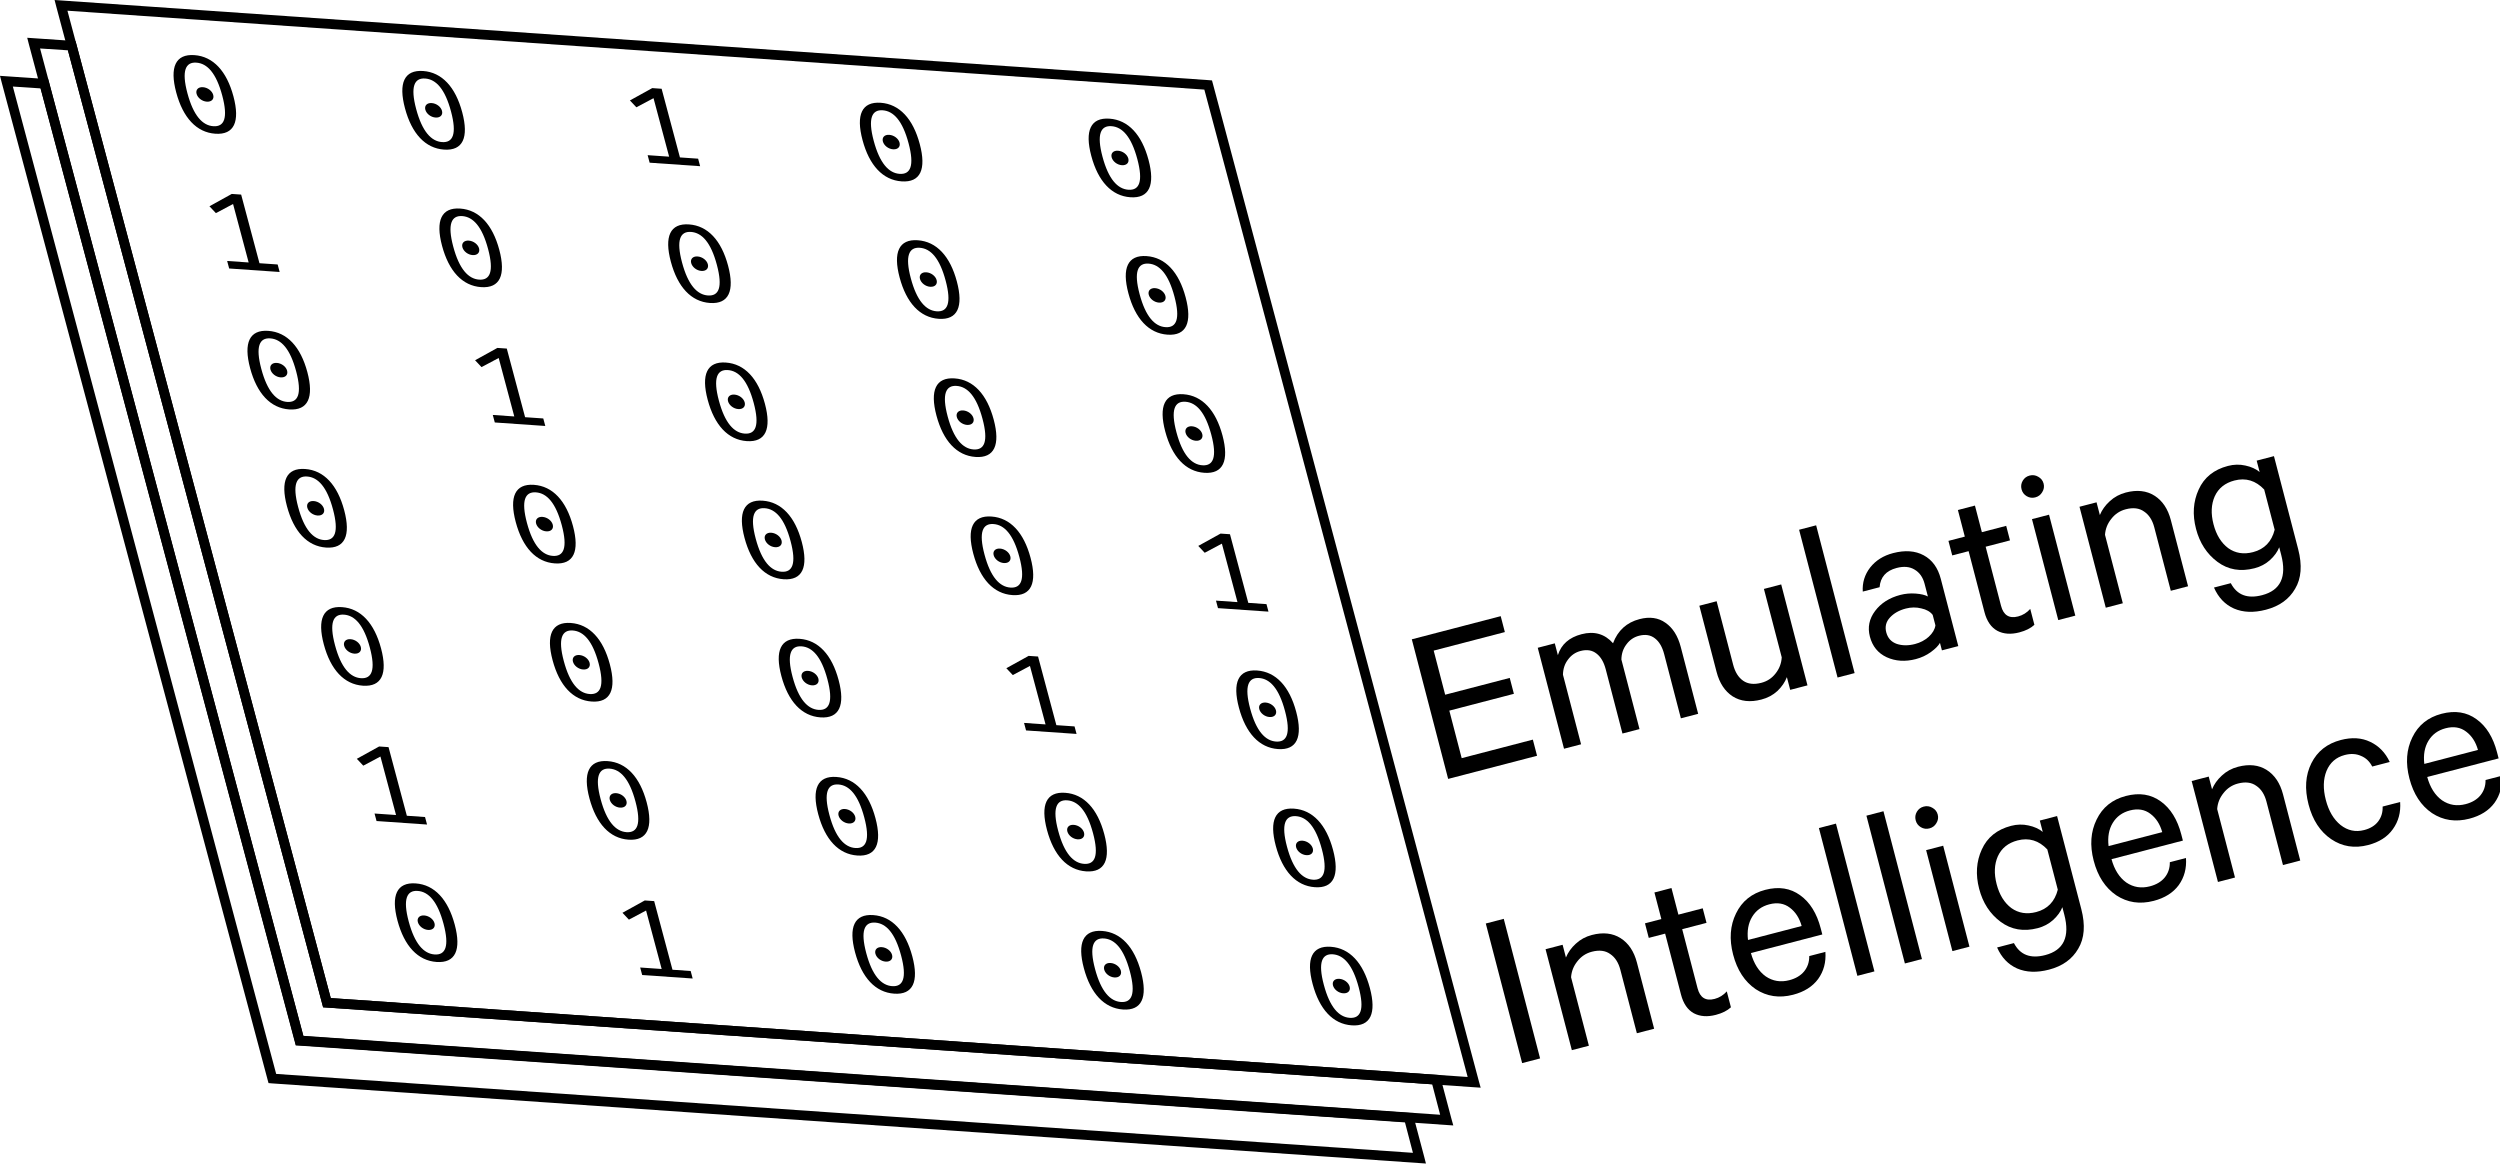 <?xml version="1.0" encoding="UTF-8" standalone="no"?>
<!-- Created with Inkscape (http://www.inkscape.org/) -->

<svg
   xmlns:dc="http://purl.org/dc/elements/1.1/"
   xmlns:cc="http://creativecommons.org/ns#"
   xmlns:rdf="http://www.w3.org/1999/02/22-rdf-syntax-ns#"
   xmlns:svg="http://www.w3.org/2000/svg"
   xmlns="http://www.w3.org/2000/svg"
   version="1.1"
   width="510.909"
   height="237.781"
   id="svg3775">
  <defs
     id="defs3777" />
  <g
     transform="translate(-163.406,-353.469)"
     id="layer1">
    <g
       transform="matrix(0.968,-0.252,0.252,0.968,0,0)"
       id="text5795-43"
       style="font-size:40px;font-style:normal;font-weight:normal;line-height:125%;letter-spacing:0px;word-spacing:0px;fill:#000000;fill-opacity:1;stroke:none;font-family:Sans">
      <path
         d="m 315.302,582.207 18.768,0 0,3.36 -15.024,0 0,9.312 13.632,0 0,3.36 -13.632,0 0,10.032 15.024,0 0,3.408 -18.768,0 0,-29.472"
         id="path3885"
         style="font-size:48px;font-family:calibre;-inkscape-font-specification:calibre" />
      <path
         d="m 354.884,593.343 c 1.6,-2.272 3.76,-3.408 6.48,-3.408 2.144,2e-5 3.792,0.688 4.944,2.064 1.184,1.376 1.776,3.232 1.776,5.568 l 0,14.112 -3.648,0 0,-13.536 c -3e-5,-1.536 -0.336,-2.736 -1.008,-3.6 -0.672,-0.896 -1.68,-1.344 -3.024,-1.344 -1.088,2e-5 -2.064,0.352 -2.928,1.056 -0.864,0.672 -1.456,1.584 -1.776,2.736 l 0,14.688 -3.6,0 0,-13.536 c -10e-6,-1.536 -0.336,-2.736 -1.008,-3.6 -0.672,-0.896 -1.68,-1.344 -3.024,-1.344 -1.088,2e-5 -2.064,0.352 -2.928,1.056 -0.864,0.672 -1.456,1.584 -1.776,2.736 l 0,14.688 -3.6,0 0,-21.312 3.6,0 0,2.496 c 1.216,-1.952 3.136,-2.928 5.76,-2.928 2.688,2e-5 4.608,1.136 5.76,3.408"
         id="path3887"
         style="font-size:48px;font-family:calibre;-inkscape-font-specification:calibre" />
      <path
         d="m 391.163,590.367 0,21.312 -3.648,0 0,-2.688 c -0.64,0.896 -1.504,1.648 -2.592,2.256 -1.088,0.576 -2.288,0.864 -3.6,0.864 -2.368,0 -4.208,-0.704 -5.52,-2.112 -1.28,-1.408 -1.92,-3.296 -1.92,-5.664 l 0,-13.968 3.648,0 0,13.392 c -10e-6,1.568 0.384,2.8 1.152,3.696 0.768,0.896 1.936,1.344 3.504,1.344 1.216,0 2.304,-0.368 3.264,-1.104 0.992,-0.736 1.68,-1.696 2.064,-2.88 l 0,-14.448 3.648,0"
         id="path3889"
         style="font-size:48px;font-family:calibre;-inkscape-font-specification:calibre" />
      <path
         d="m 401.114,580.479 0,31.2 -3.6,0 0,-31.2 3.6,0"
         id="path3891"
         style="font-size:48px;font-family:calibre;-inkscape-font-specification:calibre" />
      <path
         d="m 423.002,611.679 -3.456,0 0,-1.584 c -0.448,0.48 -1.2,0.928 -2.256,1.344 -1.056,0.416 -2.176,0.624 -3.36,0.624 -2.24,0 -4.128,-0.624 -5.664,-1.872 -1.504,-1.248 -2.256,-2.896 -2.256,-4.944 0,-1.952 0.784,-3.552 2.352,-4.8 1.568,-1.248 3.504,-1.872 5.808,-1.872 1.056,2e-5 2.096,0.176 3.12,0.528 1.024,0.352 1.776,0.752 2.256,1.2 l 0,-2.688 c -1e-5,-1.376 -0.416,-2.48 -1.248,-3.312 -0.8,-0.832 -1.952,-1.248 -3.456,-1.248 -2.24,2e-5 -3.696,0.976 -4.368,2.928 l -3.552,0 c 0.352,-1.792 1.248,-3.248 2.688,-4.368 1.472,-1.12 3.232,-1.68 5.28,-1.68 2.528,2e-5 4.512,0.672 5.952,2.016 1.44,1.344 2.16,3.184 2.16,5.52 l 0,14.208 m -3.456,-5.28 0,-2.208 c -0.32,-0.768 -0.96,-1.392 -1.92,-1.872 -0.928,-0.512 -1.952,-0.768 -3.072,-0.768 -1.408,10e-6 -2.608,0.32 -3.6,0.96 -0.992,0.64 -1.488,1.552 -1.488,2.736 0,1.216 0.496,2.16 1.488,2.832 0.992,0.64 2.192,0.96 3.6,0.96 1.12,0 2.144,-0.24 3.072,-0.72 0.96,-0.512 1.6,-1.152 1.92,-1.92"
         id="path3893"
         style="font-size:48px;font-family:calibre;-inkscape-font-specification:calibre" />
      <path
         d="m 429.929,606.303 0,-12.864 -3.456,0 0,-3.072 3.456,0 0,-5.616 3.6,0 0,5.616 5.136,0 0,3.072 -5.136,0 0,12.48 c -1e-5,1.984 0.944,2.976 2.832,2.976 0.992,0 1.92,-0.288 2.784,-0.864 l 0,3.36 c -0.896,0.48 -2.016,0.72 -3.36,0.72 -1.792,0 -3.216,-0.48 -4.272,-1.44 -1.056,-0.992 -1.584,-2.448 -1.584,-4.368"
         id="path3895"
         style="font-size:48px;font-family:calibre;-inkscape-font-specification:calibre" />
      <path
         d="m 447.708,590.367 0,21.312 -3.6,0 0,-21.312 3.6,0 m -0.192,-8.064 c 0.48,0.448 0.72,0.992 0.72,1.632 -1e-5,0.64 -0.24,1.184 -0.72,1.632 -0.448,0.448 -0.992,0.672 -1.632,0.672 -0.64,3e-5 -1.184,-0.224 -1.632,-0.672 -0.448,-0.448 -0.672,-0.992 -0.672,-1.632 0,-0.64 0.224,-1.184 0.672,-1.632 0.448,-0.448 0.992,-0.672 1.632,-0.672 0.64,3e-5 1.184,0.224 1.632,0.672"
         id="path3897"
         style="font-size:48px;font-family:calibre;-inkscape-font-specification:calibre" />
      <path
         d="m 454.139,611.679 0,-21.312 3.6,0 0,2.688 c 0.672,-0.896 1.552,-1.632 2.64,-2.208 1.12,-0.608 2.336,-0.912 3.648,-0.912 2.368,2e-5 4.208,0.704 5.52,2.112 1.312,1.408 1.968,3.296 1.968,5.664 l 0,13.968 -3.648,0 0,-13.392 c -2e-5,-1.536 -0.4,-2.752 -1.2,-3.648 -0.768,-0.928 -1.936,-1.392 -3.504,-1.392 -1.248,2e-5 -2.368,0.384 -3.36,1.152 -0.992,0.736 -1.68,1.68 -2.064,2.832 l 0,14.448 -3.6,0"
         id="path3899"
         style="font-size:48px;font-family:calibre;-inkscape-font-specification:calibre" />
      <path
         d="m 491.545,610.239 0,-1.584 c -0.576,0.8 -1.408,1.488 -2.496,2.064 -1.056,0.544 -2.208,0.816 -3.456,0.816 -2.976,0 -5.312,-1.056 -7.008,-3.168 -1.696,-2.112 -2.544,-4.656 -2.544,-7.632 0,-3.008 0.848,-5.552 2.544,-7.632 1.696,-2.112 4.032,-3.168 7.008,-3.168 1.248,2e-5 2.4,0.272 3.456,0.816 1.088,0.544 1.92,1.216 2.496,2.016 l 0,-2.4 3.648,0 0,19.632 c -2e-5,3.392 -0.88,5.952 -2.64,7.68 -1.728,1.76 -4.016,2.64 -6.864,2.64 -2.56,-10e-6 -4.64,-0.624 -6.24,-1.872 -1.568,-1.248 -2.528,-2.976 -2.88,-5.184 l 3.552,0 c 0.608,2.656 2.464,3.984 5.568,3.984 3.904,0 5.856,-2.336 5.856,-7.008 m 0,-5.28 0,-8.496 c -1.216,-2.208 -3.024,-3.312 -5.424,-3.312 -1.984,2e-5 -3.552,0.704 -4.704,2.112 -1.12,1.408 -1.68,3.232 -1.68,5.472 0,2.24 0.56,4.064 1.68,5.472 1.152,1.376 2.72,2.064 4.704,2.064 2.4,10e-6 4.208,-1.104 5.424,-3.312"
         id="path3901"
         style="font-size:48px;font-family:calibre;-inkscape-font-specification:calibre" />
      <path
         d="m 319.094,642.207 0,29.472 -3.792,0 0,-29.472 3.792,0"
         id="path3903"
         style="font-size:48px;font-family:calibre;-inkscape-font-specification:calibre" />
      <path
         d="m 325.796,671.679 0,-21.312 3.6,0 0,2.688 c 0.672,-0.896 1.552,-1.632 2.64,-2.208 1.12,-0.608 2.336,-0.912 3.648,-0.912 2.368,2e-5 4.208,0.704 5.52,2.112 1.312,1.408 1.968,3.296 1.968,5.664 l 0,13.968 -3.648,0 0,-13.392 c -2e-5,-1.536 -0.4,-2.752 -1.2,-3.648 -0.768,-0.928 -1.936,-1.392 -3.504,-1.392 -1.248,2e-5 -2.368,0.384 -3.36,1.152 -0.992,0.736 -1.68,1.68 -2.064,2.832 l 0,14.448 -3.6,0"
         id="path3905"
         style="font-size:48px;font-family:calibre;-inkscape-font-specification:calibre" />
      <path
         d="m 350.241,666.303 0,-12.864 -3.456,0 0,-3.072 3.456,0 0,-5.616 3.6,0 0,5.616 5.136,0 0,3.072 -5.136,0 0,12.48 c -1e-5,1.984 0.944,2.976 2.832,2.976 0.992,0 1.92,-0.288 2.784,-0.864 l 0,3.36 c -0.896,0.48 -2.016,0.72 -3.36,0.72 -1.792,0 -3.216,-0.48 -4.272,-1.44 -1.056,-0.992 -1.584,-2.448 -1.584,-4.368"
         id="path3907"
         style="font-size:48px;font-family:calibre;-inkscape-font-specification:calibre" />
      <path
         d="m 377.579,665.295 3.408,0 c -0.384,2.08 -1.328,3.744 -2.832,4.992 -1.504,1.216 -3.424,1.824 -5.76,1.824 -2.912,0 -5.28,-1.008 -7.104,-3.024 -1.792,-2.048 -2.688,-4.72 -2.688,-8.016 0,-3.232 0.896,-5.888 2.688,-7.968 1.792,-2.112 4.128,-3.168 7.008,-3.168 2.848,2e-5 5.056,0.96 6.624,2.88 1.568,1.888 2.352,4.416 2.352,7.584 l 0,1.296 -15.072,0 c 0.032,2.24 0.608,4.032 1.728,5.376 1.152,1.312 2.64,1.968 4.464,1.968 1.344,0 2.464,-0.32 3.36,-0.96 0.928,-0.672 1.536,-1.6 1.824,-2.784 m -5.232,-12.288 c -1.6,2e-5 -2.944,0.528 -4.032,1.584 -1.088,1.056 -1.76,2.512 -2.016,4.368 l 11.328,0 c -0.032,-1.696 -0.496,-3.104 -1.392,-4.224 -0.896,-1.152 -2.192,-1.728 -3.888,-1.728"
         id="path3909"
         style="font-size:48px;font-family:calibre;-inkscape-font-specification:calibre" />
      <path
         d="m 389.677,640.479 0,31.2 -3.6,0 0,-31.2 3.6,0"
         id="path3911"
         style="font-size:48px;font-family:calibre;-inkscape-font-specification:calibre" />
      <path
         d="m 399.708,640.479 0,31.2 -3.6,0 0,-31.2 3.6,0"
         id="path3913"
         style="font-size:48px;font-family:calibre;-inkscape-font-specification:calibre" />
      <path
         d="m 409.739,650.367 0,21.312 -3.6,0 0,-21.312 3.6,0 m -0.192,-8.064 c 0.48,0.448 0.72,0.992 0.72,1.632 -1e-5,0.64 -0.24,1.184 -0.72,1.632 -0.448,0.448 -0.992,0.672 -1.632,0.672 -0.64,3e-5 -1.184,-0.224 -1.632,-0.672 -0.448,-0.448 -0.672,-0.992 -0.672,-1.632 0,-0.64 0.224,-1.184 0.672,-1.632 0.448,-0.448 0.992,-0.672 1.632,-0.672 0.64,3e-5 1.184,0.224 1.632,0.672"
         id="path3915"
         style="font-size:48px;font-family:calibre;-inkscape-font-specification:calibre" />
      <path
         d="m 430.139,670.239 0,-1.584 c -0.576,0.8 -1.408,1.488 -2.496,2.064 -1.056,0.544 -2.208,0.816 -3.456,0.816 -2.976,0 -5.312,-1.056 -7.008,-3.168 -1.696,-2.112 -2.544,-4.656 -2.544,-7.632 0,-3.008 0.848,-5.552 2.544,-7.632 1.696,-2.112 4.032,-3.168 7.008,-3.168 1.248,2e-5 2.4,0.272 3.456,0.816 1.088,0.544 1.92,1.216 2.496,2.016 l 0,-2.4 3.648,0 0,19.632 c -2e-5,3.392 -0.88,5.952 -2.64,7.68 -1.728,1.76 -4.016,2.64 -6.864,2.64 -2.56,-10e-6 -4.64,-0.624 -6.24,-1.872 -1.568,-1.248 -2.528,-2.976 -2.88,-5.184 l 3.552,0 c 0.608,2.656 2.464,3.984 5.568,3.984 3.904,0 5.856,-2.336 5.856,-7.008 m 0,-5.28 0,-8.496 c -1.216,-2.208 -3.024,-3.312 -5.424,-3.312 -1.984,2e-5 -3.552,0.704 -4.704,2.112 -1.12,1.408 -1.68,3.232 -1.68,5.472 0,2.24 0.56,4.064 1.68,5.472 1.152,1.376 2.72,2.064 4.704,2.064 2.4,10e-6 4.208,-1.104 5.424,-3.312"
         id="path3917"
         style="font-size:48px;font-family:calibre;-inkscape-font-specification:calibre" />
      <path
         d="m 453.704,665.295 3.408,0 c -0.384,2.08 -1.328,3.744 -2.832,4.992 -1.504,1.216 -3.424,1.824 -5.76,1.824 -2.912,0 -5.28,-1.008 -7.104,-3.024 -1.792,-2.048 -2.688,-4.72 -2.688,-8.016 0,-3.232 0.896,-5.888 2.688,-7.968 1.792,-2.112 4.128,-3.168 7.008,-3.168 2.848,2e-5 5.056,0.96 6.624,2.88 1.568,1.888 2.352,4.416 2.352,7.584 l 0,1.296 -15.072,0 c 0.032,2.24 0.608,4.032 1.728,5.376 1.152,1.312 2.64,1.968 4.464,1.968 1.344,0 2.464,-0.32 3.36,-0.96 0.928,-0.672 1.536,-1.6 1.824,-2.784 m -5.232,-12.288 c -1.6,2e-5 -2.944,0.528 -4.032,1.584 -1.088,1.056 -1.76,2.512 -2.016,4.368 l 11.328,0 c -0.032,-1.696 -0.496,-3.104 -1.392,-4.224 -0.896,-1.152 -2.192,-1.728 -3.888,-1.728"
         id="path3919"
         style="font-size:48px;font-family:calibre;-inkscape-font-specification:calibre" />
      <path
         d="m 462.202,671.679 0,-21.312 3.6,0 0,2.688 c 0.672,-0.896 1.552,-1.632 2.64,-2.208 1.12,-0.608 2.336,-0.912 3.648,-0.912 2.368,2e-5 4.208,0.704 5.52,2.112 1.312,1.408 1.968,3.296 1.968,5.664 l 0,13.968 -3.648,0 0,-13.392 c -2e-5,-1.536 -0.4,-2.752 -1.2,-3.648 -0.768,-0.928 -1.936,-1.392 -3.504,-1.392 -1.248,2e-5 -2.368,0.384 -3.36,1.152 -0.992,0.736 -1.68,1.68 -2.064,2.832 l 0,14.448 -3.6,0"
         id="path3921"
         style="font-size:48px;font-family:calibre;-inkscape-font-specification:calibre" />
      <path
         d="m 486.791,669.039 c -1.792,-2.048 -2.688,-4.72 -2.688,-8.016 0,-3.296 0.896,-5.968 2.688,-8.016 1.792,-2.048 4.128,-3.072 7.008,-3.072 2.336,2e-5 4.24,0.624 5.712,1.872 1.504,1.248 2.448,2.912 2.832,4.992 l -3.696,0 c -0.256,-1.152 -0.816,-2.048 -1.68,-2.688 -0.832,-0.672 -1.888,-1.008 -3.168,-1.008 -1.824,2e-5 -3.296,0.736 -4.416,2.208 -1.088,1.472 -1.632,3.376 -1.632,5.712 0,2.336 0.544,4.24 1.632,5.712 1.12,1.472 2.592,2.208 4.416,2.208 1.28,0 2.336,-0.32 3.168,-0.96 0.864,-0.672 1.424,-1.584 1.68,-2.736 l 3.696,0 c -0.384,2.08 -1.328,3.744 -2.832,4.992 -1.472,1.248 -3.376,1.872 -5.712,1.872 -2.88,0 -5.216,-1.024 -7.008,-3.072"
         id="path3923"
         style="font-size:48px;font-family:calibre;-inkscape-font-specification:calibre" />
      <path
         d="m 520.361,665.295 3.408,0 c -0.384,2.08 -1.328,3.744 -2.832,4.992 -1.504,1.216 -3.424,1.824 -5.76,1.824 -2.912,0 -5.28,-1.008 -7.104,-3.024 -1.792,-2.048 -2.688,-4.72 -2.688,-8.016 0,-3.232 0.896,-5.888 2.688,-7.968 1.792,-2.112 4.128,-3.168 7.008,-3.168 2.848,2e-5 5.056,0.96 6.624,2.88 1.568,1.888 2.352,4.416 2.352,7.584 l 0,1.296 -15.072,0 c 0.032,2.24 0.608,4.032 1.728,5.376 1.152,1.312 2.64,1.968 4.464,1.968 1.344,0 2.464,-0.32 3.36,-0.96 0.928,-0.672 1.536,-1.6 1.824,-2.784 m -5.232,-12.288 c -1.6,2e-5 -2.944,0.528 -4.032,1.584 -1.088,1.056 -1.76,2.512 -2.016,4.368 l 11.328,0 c -0.032,-1.696 -0.496,-3.104 -1.392,-4.224 -0.896,-1.152 -2.192,-1.728 -3.888,-1.728"
         id="path3925"
         style="font-size:48px;font-family:calibre;-inkscape-font-specification:calibre" />
    </g>
    <path
       d="m 174.562,353.469 0.344,1.344 54.344,203.812 0.188,0.688 0.719,0.062 234.438,16.281 1.406,0.094 -0.375,-1.344 -54.344,-203.812 -0.188,-0.688 -0.719,-0.062 -234.438,-16.281 -1.375,-0.094 z m 2.625,2.188 232.344,16.125 53.812,201.781 L 231,557.438 177.188,355.656 z"
       id="rect2841-7"
       style="font-size:medium;font-style:normal;font-variant:normal;font-weight:normal;font-stretch:normal;text-indent:0;text-align:start;text-decoration:none;line-height:normal;letter-spacing:normal;word-spacing:normal;text-transform:none;direction:ltr;block-progression:tb;writing-mode:lr-tb;text-anchor:start;baseline-shift:baseline;color:#000000;fill:#000000;fill-opacity:1;stroke:none;stroke-width:2;marker:none;visibility:visible;display:inline;overflow:visible;enable-background:accumulate;font-family:Sans;-inkscape-font-specification:Sans" />
    <g
       transform="matrix(0.998,0.068,-0.068,0.998,-160.841,280.844)"
       id="text2843-5"
       style="font-size:40px;font-style:normal;font-weight:normal;line-height:125%;letter-spacing:0px;word-spacing:0px;fill:#000000;fill-opacity:1;stroke:none;font-family:Sans">
      <path
         d="m 368.709,58.935 c -3.855,-0.005 -4.902,2.802 -3.181,7.847 1.728,5.067 4.692,7.879 8.547,7.884 3.855,0.005 4.902,-2.802 3.174,-7.869 -1.721,-5.045 -4.684,-7.857 -8.539,-7.862 m 0.513,1.505 c 2.24,0.003 4.202,1.863 5.734,6.355 1.539,4.514 0.845,6.37 -1.395,6.367 -2.214,-0.003 -4.202,-1.863 -5.741,-6.377 -1.532,-4.491 -0.811,-6.348 1.402,-6.345 m 1.675,4.912 c -0.964,-0.001 -1.474,0.639 -1.202,1.436 0.279,0.819 1.227,1.461 2.191,1.462 0.99,0.001 1.5,-0.639 1.221,-1.458 -0.272,-0.797 -1.22,-1.439 -2.209,-1.44"
         id="path3096"
         style="font-size:24px;font-variant:normal;font-stretch:normal;font-family:Fira Code;-inkscape-font-specification:Fira Code" />
      <path
         d="m 415.559,58.995 c -3.855,-0.005 -4.902,2.802 -3.181,7.847 1.728,5.067 4.692,7.879 8.547,7.884 3.855,0.005 4.902,-2.802 3.174,-7.869 -1.721,-5.045 -4.684,-7.857 -8.539,-7.862 m 0.513,1.505 c 2.24,0.003 4.202,1.863 5.734,6.355 1.539,4.514 0.845,6.37 -1.395,6.367 -2.214,-0.003 -4.202,-1.863 -5.741,-6.377 -1.532,-4.491 -0.811,-6.348 1.402,-6.345 m 1.675,4.912 c -0.964,-0.001 -1.474,0.639 -1.202,1.436 0.279,0.819 1.227,1.461 2.191,1.462 0.99,0.001 1.5,-0.639 1.221,-1.458 -0.272,-0.797 -1.22,-1.439 -2.209,-1.44"
         id="path3098"
         style="font-size:24px;font-variant:normal;font-stretch:normal;font-family:Fira Code;-inkscape-font-specification:Fira Code" />
      <path
         d="m 469.106,73.042 -4.686,-13.74 -1.927,-0.003 -4.373,2.825 1.409,1.307 3.372,-2.097 3.992,11.704 -4.402,-0.006 0.513,1.505 10.34,0.013 -0.513,-1.505 -3.724,-0.005"
         id="path3100"
         style="font-size:24px;font-variant:normal;font-stretch:normal;font-family:Fira Code;-inkscape-font-specification:Fira Code" />
      <path
         d="m 509.26,59.116 c -3.855,-0.005 -4.902,2.802 -3.181,7.847 1.728,5.067 4.692,7.879 8.547,7.884 3.855,0.005 4.902,-2.802 3.174,-7.869 -1.721,-5.045 -4.684,-7.857 -8.539,-7.862 m 0.513,1.505 c 2.24,0.003 4.202,1.863 5.734,6.355 1.539,4.514 0.845,6.37 -1.395,6.367 -2.214,-0.003 -4.202,-1.863 -5.742,-6.377 -1.532,-4.491 -0.811,-6.348 1.402,-6.345 m 1.675,4.912 c -0.964,-0.001 -1.474,0.639 -1.202,1.436 0.279,0.819 1.227,1.461 2.191,1.462 0.99,0.001 1.5,-0.639 1.221,-1.458 -0.272,-0.797 -1.22,-1.439 -2.209,-1.44"
         id="path3102"
         style="font-size:24px;font-variant:normal;font-stretch:normal;font-family:Fira Code;-inkscape-font-specification:Fira Code" />
      <path
         d="m 556.111,59.177 c -3.855,-0.005 -4.902,2.802 -3.181,7.847 1.728,5.067 4.692,7.879 8.547,7.884 3.855,0.005 4.902,-2.802 3.174,-7.869 -1.721,-5.045 -4.684,-7.857 -8.539,-7.862 m 0.513,1.505 c 2.24,0.003 4.202,1.863 5.734,6.355 1.539,4.514 0.845,6.37 -1.395,6.367 -2.214,-0.003 -4.202,-1.863 -5.742,-6.377 -1.532,-4.491 -0.811,-6.348 1.402,-6.345 m 1.675,4.912 c -0.964,-0.001 -1.474,0.639 -1.202,1.436 0.279,0.819 1.227,1.461 2.191,1.462 0.99,0.001 1.5,-0.639 1.221,-1.458 -0.272,-0.797 -1.22,-1.439 -2.209,-1.44"
         id="path3104"
         style="font-size:24px;font-variant:normal;font-stretch:normal;font-family:Fira Code;-inkscape-font-specification:Fira Code" />
    </g>
    <g
       transform="matrix(1.083,0.075,0.251,0.941,-251.774,281.8)"
       id="text2843-3-56"
       style="font-size:40px;font-style:normal;font-weight:normal;line-height:125%;letter-spacing:0px;word-spacing:0px;fill:#000000;fill-opacity:1;stroke:none;font-family:Sans">
      <path
         d="m 408.976,100.73 0,-14.904 -1.776,0 -4.92,3.072 0.888,1.416 3.768,-2.28 0,12.696 -4.056,0 0,1.632 9.528,0 0,-1.632 -3.432,0"
         id="path3107"
         style="font-size:24px;font-variant:normal;font-stretch:normal;font-family:Fira Code;-inkscape-font-specification:Fira Code" />
      <path
         d="m 450.372,85.562 c -3.552,0 -5.4,3.048 -5.4,8.52 0,5.496 1.848,8.544 5.4,8.544 3.552,0 5.4,-3.048 5.4,-8.544 0,-5.472 -1.848,-8.52 -5.4,-8.52 m 0,1.632 c 2.064,0 3.288,2.016 3.288,6.888 0,4.896 -1.224,6.912 -3.288,6.912 -2.04,0 -3.288,-2.016 -3.288,-6.912 0,-4.872 1.248,-6.888 3.288,-6.888 m 0,5.328 c -0.888,0 -1.56,0.696 -1.56,1.56 0,0.888 0.672,1.584 1.56,1.584 0.912,0 1.584,-0.696 1.584,-1.584 0,-0.864 -0.672,-1.56 -1.584,-1.56"
         id="path3109"
         style="font-size:24px;font-variant:normal;font-stretch:normal;font-family:Fira Code;-inkscape-font-specification:Fira Code" />
      <path
         d="m 493.544,85.562 c -3.552,0 -5.4,3.048 -5.4,8.52 0,5.496 1.848,8.544 5.4,8.544 3.552,0 5.4,-3.048 5.4,-8.544 0,-5.472 -1.848,-8.52 -5.4,-8.52 m 0,1.632 c 2.064,0 3.288,2.016 3.288,6.888 0,4.896 -1.224,6.912 -3.288,6.912 -2.04,0 -3.288,-2.016 -3.288,-6.912 0,-4.872 1.248,-6.888 3.288,-6.888 m 0,5.328 c -0.888,0 -1.56,0.696 -1.56,1.56 0,0.888 0.672,1.584 1.56,1.584 0.912,0 1.584,-0.696 1.584,-1.584 0,-0.864 -0.672,-1.56 -1.584,-1.56"
         id="path3111"
         style="font-size:24px;font-variant:normal;font-stretch:normal;font-family:Fira Code;-inkscape-font-specification:Fira Code" />
      <path
         d="m 536.716,85.562 c -3.552,0 -5.4,3.048 -5.4,8.52 0,5.496 1.848,8.544 5.4,8.544 3.552,0 5.4,-3.048 5.4,-8.544 0,-5.472 -1.848,-8.52 -5.4,-8.52 m 0,1.632 c 2.064,0 3.288,2.016 3.288,6.888 0,4.896 -1.224,6.912 -3.288,6.912 -2.04,0 -3.288,-2.016 -3.288,-6.912 0,-4.872 1.248,-6.888 3.288,-6.888 m 0,5.328 c -0.888,0 -1.56,0.696 -1.56,1.56 0,0.888 0.672,1.584 1.56,1.584 0.912,0 1.584,-0.696 1.584,-1.584 0,-0.864 -0.672,-1.56 -1.584,-1.56"
         id="path3113"
         style="font-size:24px;font-variant:normal;font-stretch:normal;font-family:Fira Code;-inkscape-font-specification:Fira Code" />
      <path
         d="m 579.888,85.562 c -3.552,0 -5.4,3.048 -5.4,8.52 0,5.496 1.848,8.544 5.4,8.544 3.552,0 5.4,-3.048 5.4,-8.544 0,-5.472 -1.848,-8.52 -5.4,-8.52 m 0,1.632 c 2.064,0 3.288,2.016 3.288,6.888 0,4.896 -1.224,6.912 -3.288,6.912 -2.04,0 -3.288,-2.016 -3.288,-6.912 0,-4.872 1.248,-6.888 3.288,-6.888 m 0,5.328 c -0.888,0 -1.56,0.696 -1.56,1.56 0,0.888 0.672,1.584 1.56,1.584 0.912,0 1.584,-0.696 1.584,-1.584 0,-0.864 -0.672,-1.56 -1.584,-1.56"
         id="path3115"
         style="font-size:24px;font-variant:normal;font-stretch:normal;font-family:Fira Code;-inkscape-font-specification:Fira Code" />
    </g>
    <g
       transform="matrix(1.083,0.075,0.251,0.941,-251.774,281.8)"
       id="text2843-3-5-9"
       style="font-size:40px;font-style:normal;font-weight:normal;line-height:125%;letter-spacing:0px;word-spacing:0px;fill:#000000;fill-opacity:1;stroke:none;font-family:Sans">
      <path
         d="m 407.2,115.562 c -3.552,0 -5.4,3.048 -5.4,8.52 0,5.496 1.848,8.544 5.4,8.544 3.552,0 5.4,-3.048 5.4,-8.544 0,-5.472 -1.848,-8.52 -5.4,-8.52 m 0,1.632 c 2.064,0 3.288,2.016 3.288,6.888 0,4.896 -1.224,6.912 -3.288,6.912 -2.04,0 -3.288,-2.016 -3.288,-6.912 0,-4.872 1.248,-6.888 3.288,-6.888 m 0,5.328 c -0.888,0 -1.56,0.696 -1.56,1.56 0,0.888 0.672,1.584 1.56,1.584 0.912,0 1.584,-0.696 1.584,-1.584 0,-0.864 -0.672,-1.56 -1.584,-1.56"
         id="path3118"
         style="font-size:24px;font-variant:normal;font-stretch:normal;font-family:Fira Code;-inkscape-font-specification:Fira Code" />
      <path
         d="m 452.148,130.73 0,-14.904 -1.776,0 -4.92,3.072 0.888,1.416 3.768,-2.28 0,12.696 -4.056,0 0,1.632 9.528,0 0,-1.632 -3.432,0"
         id="path3120"
         style="font-size:24px;font-variant:normal;font-stretch:normal;font-family:Fira Code;-inkscape-font-specification:Fira Code" />
      <path
         d="m 493.544,115.562 c -3.552,0 -5.4,3.048 -5.4,8.52 0,5.496 1.848,8.544 5.4,8.544 3.552,0 5.4,-3.048 5.4,-8.544 0,-5.472 -1.848,-8.52 -5.4,-8.52 m 0,1.632 c 2.064,0 3.288,2.016 3.288,6.888 0,4.896 -1.224,6.912 -3.288,6.912 -2.04,0 -3.288,-2.016 -3.288,-6.912 0,-4.872 1.248,-6.888 3.288,-6.888 m 0,5.328 c -0.888,0 -1.56,0.696 -1.56,1.56 0,0.888 0.672,1.584 1.56,1.584 0.912,0 1.584,-0.696 1.584,-1.584 0,-0.864 -0.672,-1.56 -1.584,-1.56"
         id="path3122"
         style="font-size:24px;font-variant:normal;font-stretch:normal;font-family:Fira Code;-inkscape-font-specification:Fira Code" />
      <path
         d="m 536.716,115.562 c -3.552,0 -5.4,3.048 -5.4,8.52 0,5.496 1.848,8.544 5.4,8.544 3.552,0 5.4,-3.048 5.4,-8.544 0,-5.472 -1.848,-8.52 -5.4,-8.52 m 0,1.632 c 2.064,0 3.288,2.016 3.288,6.888 0,4.896 -1.224,6.912 -3.288,6.912 -2.04,0 -3.288,-2.016 -3.288,-6.912 0,-4.872 1.248,-6.888 3.288,-6.888 m 0,5.328 c -0.888,0 -1.56,0.696 -1.56,1.56 0,0.888 0.672,1.584 1.56,1.584 0.912,0 1.584,-0.696 1.584,-1.584 0,-0.864 -0.672,-1.56 -1.584,-1.56"
         id="path3124"
         style="font-size:24px;font-variant:normal;font-stretch:normal;font-family:Fira Code;-inkscape-font-specification:Fira Code" />
      <path
         d="m 579.888,115.562 c -3.552,0 -5.4,3.048 -5.4,8.52 0,5.496 1.848,8.544 5.4,8.544 3.552,0 5.4,-3.048 5.4,-8.544 0,-5.472 -1.848,-8.52 -5.4,-8.52 m 0,1.632 c 2.064,0 3.288,2.016 3.288,6.888 0,4.896 -1.224,6.912 -3.288,6.912 -2.04,0 -3.288,-2.016 -3.288,-6.912 0,-4.872 1.248,-6.888 3.288,-6.888 m 0,5.328 c -0.888,0 -1.56,0.696 -1.56,1.56 0,0.888 0.672,1.584 1.56,1.584 0.912,0 1.584,-0.696 1.584,-1.584 0,-0.864 -0.672,-1.56 -1.584,-1.56"
         id="path3126"
         style="font-size:24px;font-variant:normal;font-stretch:normal;font-family:Fira Code;-inkscape-font-specification:Fira Code" />
    </g>
    <g
       transform="matrix(1.083,0.075,0.251,0.941,-251.774,281.8)"
       id="text2843-3-5-6-2"
       style="font-size:40px;font-style:normal;font-weight:normal;line-height:125%;letter-spacing:0px;word-spacing:0px;fill:#000000;fill-opacity:1;stroke:none;font-family:Sans">
      <path
         d="m 407.2,145.562 c -3.552,0 -5.4,3.048 -5.4,8.52 0,5.496 1.848,8.544 5.4,8.544 3.552,0 5.4,-3.048 5.4,-8.544 0,-5.472 -1.848,-8.52 -5.4,-8.52 m 0,1.632 c 2.064,0 3.288,2.016 3.288,6.888 0,4.896 -1.224,6.912 -3.288,6.912 -2.04,0 -3.288,-2.016 -3.288,-6.912 0,-4.872 1.248,-6.888 3.288,-6.888 m 0,5.328 c -0.888,0 -1.56,0.696 -1.56,1.56 0,0.888 0.672,1.584 1.56,1.584 0.912,0 1.584,-0.696 1.584,-1.584 0,-0.864 -0.672,-1.56 -1.584,-1.56"
         id="path3129"
         style="font-size:24px;font-variant:normal;font-stretch:normal;font-family:Fira Code;-inkscape-font-specification:Fira Code" />
      <path
         d="m 450.372,145.562 c -3.552,0 -5.4,3.048 -5.4,8.52 0,5.496 1.848,8.544 5.4,8.544 3.552,0 5.4,-3.048 5.4,-8.544 0,-5.472 -1.848,-8.52 -5.4,-8.52 m 0,1.632 c 2.064,0 3.288,2.016 3.288,6.888 0,4.896 -1.224,6.912 -3.288,6.912 -2.04,0 -3.288,-2.016 -3.288,-6.912 0,-4.872 1.248,-6.888 3.288,-6.888 m 0,5.328 c -0.888,0 -1.56,0.696 -1.56,1.56 0,0.888 0.672,1.584 1.56,1.584 0.912,0 1.584,-0.696 1.584,-1.584 0,-0.864 -0.672,-1.56 -1.584,-1.56"
         id="path3131"
         style="font-size:24px;font-variant:normal;font-stretch:normal;font-family:Fira Code;-inkscape-font-specification:Fira Code" />
      <path
         d="m 493.544,145.562 c -3.552,0 -5.4,3.048 -5.4,8.52 0,5.496 1.848,8.544 5.4,8.544 3.552,0 5.4,-3.048 5.4,-8.544 0,-5.472 -1.848,-8.52 -5.4,-8.52 m 0,1.632 c 2.064,0 3.288,2.016 3.288,6.888 0,4.896 -1.224,6.912 -3.288,6.912 -2.04,0 -3.288,-2.016 -3.288,-6.912 0,-4.872 1.248,-6.888 3.288,-6.888 m 0,5.328 c -0.888,0 -1.56,0.696 -1.56,1.56 0,0.888 0.672,1.584 1.56,1.584 0.912,0 1.584,-0.696 1.584,-1.584 0,-0.864 -0.672,-1.56 -1.584,-1.56"
         id="path3133"
         style="font-size:24px;font-variant:normal;font-stretch:normal;font-family:Fira Code;-inkscape-font-specification:Fira Code" />
      <path
         d="m 536.716,145.562 c -3.552,0 -5.4,3.048 -5.4,8.52 0,5.496 1.848,8.544 5.4,8.544 3.552,0 5.4,-3.048 5.4,-8.544 0,-5.472 -1.848,-8.52 -5.4,-8.52 m 0,1.632 c 2.064,0 3.288,2.016 3.288,6.888 0,4.896 -1.224,6.912 -3.288,6.912 -2.04,0 -3.288,-2.016 -3.288,-6.912 0,-4.872 1.248,-6.888 3.288,-6.888 m 0,5.328 c -0.888,0 -1.56,0.696 -1.56,1.56 0,0.888 0.672,1.584 1.56,1.584 0.912,0 1.584,-0.696 1.584,-1.584 0,-0.864 -0.672,-1.56 -1.584,-1.56"
         id="path3135"
         style="font-size:24px;font-variant:normal;font-stretch:normal;font-family:Fira Code;-inkscape-font-specification:Fira Code" />
      <path
         d="m 581.663,160.73 0,-14.904 -1.776,0 -4.92,3.072 0.888,1.416 3.768,-2.28 0,12.696 -4.056,0 0,1.632 9.528,0 0,-1.632 -3.432,0"
         id="path3137"
         style="font-size:24px;font-variant:normal;font-stretch:normal;font-family:Fira Code;-inkscape-font-specification:Fira Code" />
    </g>
    <g
       transform="matrix(1.083,0.075,0.251,0.941,-251.774,281.8)"
       id="text2843-3-5-6-7-09"
       style="font-size:40px;font-style:normal;font-weight:normal;line-height:125%;letter-spacing:0px;word-spacing:0px;fill:#000000;fill-opacity:1;stroke:none;font-family:Sans">
      <path
         d="m 407.2,175.562 c -3.552,0 -5.4,3.048 -5.4,8.52 0,5.496 1.848,8.544 5.4,8.544 3.552,0 5.4,-3.048 5.4,-8.544 0,-5.472 -1.848,-8.52 -5.4,-8.52 m 0,1.632 c 2.064,0 3.288,2.016 3.288,6.888 0,4.896 -1.224,6.912 -3.288,6.912 -2.04,0 -3.288,-2.016 -3.288,-6.912 0,-4.872 1.248,-6.888 3.288,-6.888 m 0,5.328 c -0.888,0 -1.56,0.696 -1.56,1.56 0,0.888 0.672,1.584 1.56,1.584 0.912,0 1.584,-0.696 1.584,-1.584 0,-0.864 -0.672,-1.56 -1.584,-1.56"
         id="path3140"
         style="font-size:24px;font-variant:normal;font-stretch:normal;font-family:Fira Code;-inkscape-font-specification:Fira Code" />
      <path
         d="m 450.372,175.562 c -3.552,0 -5.4,3.048 -5.4,8.52 0,5.496 1.848,8.544 5.4,8.544 3.552,0 5.4,-3.048 5.4,-8.544 0,-5.472 -1.848,-8.52 -5.4,-8.52 m 0,1.632 c 2.064,0 3.288,2.016 3.288,6.888 0,4.896 -1.224,6.912 -3.288,6.912 -2.04,0 -3.288,-2.016 -3.288,-6.912 0,-4.872 1.248,-6.888 3.288,-6.888 m 0,5.328 c -0.888,0 -1.56,0.696 -1.56,1.56 0,0.888 0.672,1.584 1.56,1.584 0.912,0 1.584,-0.696 1.584,-1.584 0,-0.864 -0.672,-1.56 -1.584,-1.56"
         id="path3142"
         style="font-size:24px;font-variant:normal;font-stretch:normal;font-family:Fira Code;-inkscape-font-specification:Fira Code" />
      <path
         d="m 493.544,175.562 c -3.552,0 -5.4,3.048 -5.4,8.52 0,5.496 1.848,8.544 5.4,8.544 3.552,0 5.4,-3.048 5.4,-8.544 0,-5.472 -1.848,-8.52 -5.4,-8.52 m 0,1.632 c 2.064,0 3.288,2.016 3.288,6.888 0,4.896 -1.224,6.912 -3.288,6.912 -2.04,0 -3.288,-2.016 -3.288,-6.912 0,-4.872 1.248,-6.888 3.288,-6.888 m 0,5.328 c -0.888,0 -1.56,0.696 -1.56,1.56 0,0.888 0.672,1.584 1.56,1.584 0.912,0 1.584,-0.696 1.584,-1.584 0,-0.864 -0.672,-1.56 -1.584,-1.56"
         id="path3144"
         style="font-size:24px;font-variant:normal;font-stretch:normal;font-family:Fira Code;-inkscape-font-specification:Fira Code" />
      <path
         d="m 538.492,190.73 0,-14.904 -1.776,0 -4.92,3.072 0.888,1.416 3.768,-2.28 0,12.696 -4.056,0 0,1.632 9.528,0 0,-1.632 -3.432,0"
         id="path3146"
         style="font-size:24px;font-variant:normal;font-stretch:normal;font-family:Fira Code;-inkscape-font-specification:Fira Code" />
      <path
         d="m 579.888,175.562 c -3.552,0 -5.4,3.048 -5.4,8.52 0,5.496 1.848,8.544 5.4,8.544 3.552,0 5.4,-3.048 5.4,-8.544 0,-5.472 -1.848,-8.52 -5.4,-8.52 m 0,1.632 c 2.064,0 3.288,2.016 3.288,6.888 0,4.896 -1.224,6.912 -3.288,6.912 -2.04,0 -3.288,-2.016 -3.288,-6.912 0,-4.872 1.248,-6.888 3.288,-6.888 m 0,5.328 c -0.888,0 -1.56,0.696 -1.56,1.56 0,0.888 0.672,1.584 1.56,1.584 0.912,0 1.584,-0.696 1.584,-1.584 0,-0.864 -0.672,-1.56 -1.584,-1.56"
         id="path3148"
         style="font-size:24px;font-variant:normal;font-stretch:normal;font-family:Fira Code;-inkscape-font-specification:Fira Code" />
    </g>
    <g
       transform="matrix(1.083,0.075,0.251,0.941,-251.774,281.8)"
       id="text2843-3-5-6-7-0-6"
       style="font-size:40px;font-style:normal;font-weight:normal;line-height:125%;letter-spacing:0px;word-spacing:0px;fill:#000000;fill-opacity:1;stroke:none;font-family:Sans">
      <path
         d="m 408.976,220.73 0,-14.904 -1.776,0 -4.92,3.072 0.888,1.416 3.768,-2.28 0,12.696 -4.056,0 0,1.632 9.528,0 0,-1.632 -3.432,0"
         id="path3151"
         style="font-size:24px;font-variant:normal;font-stretch:normal;font-family:Fira Code;-inkscape-font-specification:Fira Code" />
      <path
         d="m 450.372,205.562 c -3.552,0 -5.4,3.048 -5.4,8.52 0,5.496 1.848,8.544 5.4,8.544 3.552,0 5.4,-3.048 5.4,-8.544 0,-5.472 -1.848,-8.52 -5.4,-8.52 m 0,1.632 c 2.064,0 3.288,2.016 3.288,6.888 0,4.896 -1.224,6.912 -3.288,6.912 -2.04,0 -3.288,-2.016 -3.288,-6.912 0,-4.872 1.248,-6.888 3.288,-6.888 m 0,5.328 c -0.888,0 -1.56,0.696 -1.56,1.56 0,0.888 0.672,1.584 1.56,1.584 0.912,0 1.584,-0.696 1.584,-1.584 0,-0.864 -0.672,-1.56 -1.584,-1.56"
         id="path3153"
         style="font-size:24px;font-variant:normal;font-stretch:normal;font-family:Fira Code;-inkscape-font-specification:Fira Code" />
      <path
         d="m 493.544,205.562 c -3.552,0 -5.4,3.048 -5.4,8.52 0,5.496 1.848,8.544 5.4,8.544 3.552,0 5.4,-3.048 5.4,-8.544 0,-5.472 -1.848,-8.52 -5.4,-8.52 m 0,1.632 c 2.064,0 3.288,2.016 3.288,6.888 0,4.896 -1.224,6.912 -3.288,6.912 -2.04,0 -3.288,-2.016 -3.288,-6.912 0,-4.872 1.248,-6.888 3.288,-6.888 m 0,5.328 c -0.888,0 -1.56,0.696 -1.56,1.56 0,0.888 0.672,1.584 1.56,1.584 0.912,0 1.584,-0.696 1.584,-1.584 0,-0.864 -0.672,-1.56 -1.584,-1.56"
         id="path3155"
         style="font-size:24px;font-variant:normal;font-stretch:normal;font-family:Fira Code;-inkscape-font-specification:Fira Code" />
      <path
         d="m 536.716,205.562 c -3.552,0 -5.4,3.048 -5.4,8.52 0,5.496 1.848,8.544 5.4,8.544 3.552,0 5.4,-3.048 5.4,-8.544 0,-5.472 -1.848,-8.52 -5.4,-8.52 m 0,1.632 c 2.064,0 3.288,2.016 3.288,6.888 0,4.896 -1.224,6.912 -3.288,6.912 -2.04,0 -3.288,-2.016 -3.288,-6.912 0,-4.872 1.248,-6.888 3.288,-6.888 m 0,5.328 c -0.888,0 -1.56,0.696 -1.56,1.56 0,0.888 0.672,1.584 1.56,1.584 0.912,0 1.584,-0.696 1.584,-1.584 0,-0.864 -0.672,-1.56 -1.584,-1.56"
         id="path3157"
         style="font-size:24px;font-variant:normal;font-stretch:normal;font-family:Fira Code;-inkscape-font-specification:Fira Code" />
      <path
         d="m 579.888,205.562 c -3.552,0 -5.4,3.048 -5.4,8.52 0,5.496 1.848,8.544 5.4,8.544 3.552,0 5.4,-3.048 5.4,-8.544 0,-5.472 -1.848,-8.52 -5.4,-8.52 m 0,1.632 c 2.064,0 3.288,2.016 3.288,6.888 0,4.896 -1.224,6.912 -3.288,6.912 -2.04,0 -3.288,-2.016 -3.288,-6.912 0,-4.872 1.248,-6.888 3.288,-6.888 m 0,5.328 c -0.888,0 -1.56,0.696 -1.56,1.56 0,0.888 0.672,1.584 1.56,1.584 0.912,0 1.584,-0.696 1.584,-1.584 0,-0.864 -0.672,-1.56 -1.584,-1.56"
         id="path3159"
         style="font-size:24px;font-variant:normal;font-stretch:normal;font-family:Fira Code;-inkscape-font-specification:Fira Code" />
    </g>
    <g
       transform="matrix(1.083,0.075,0.251,0.941,-251.774,281.8)"
       id="text2843-3-5-6-7-0-7-6"
       style="font-size:40px;font-style:normal;font-weight:normal;line-height:125%;letter-spacing:0px;word-spacing:0px;fill:#000000;fill-opacity:1;stroke:none;font-family:Sans">
      <path
         d="m 407.2,235.562 c -3.552,0 -5.4,3.048 -5.4,8.52 0,5.496 1.848,8.544 5.4,8.544 3.552,0 5.4,-3.048 5.4,-8.544 0,-5.472 -1.848,-8.52 -5.4,-8.52 m 0,1.632 c 2.064,0 3.288,2.016 3.288,6.888 0,4.896 -1.224,6.912 -3.288,6.912 -2.04,0 -3.288,-2.016 -3.288,-6.912 0,-4.872 1.248,-6.888 3.288,-6.888 m 0,5.328 c -0.888,0 -1.56,0.696 -1.56,1.56 0,0.888 0.672,1.584 1.56,1.584 0.912,0 1.584,-0.696 1.584,-1.584 0,-0.864 -0.672,-1.56 -1.584,-1.56"
         id="path3162"
         style="font-size:24px;font-variant:normal;font-stretch:normal;font-family:Fira Code;-inkscape-font-specification:Fira Code" />
      <path
         d="m 452.148,250.73 0,-14.904 -1.776,0 -4.92,3.072 0.888,1.416 3.768,-2.28 0,12.696 -4.056,0 0,1.632 9.528,0 0,-1.632 -3.432,0"
         id="path3164"
         style="font-size:24px;font-variant:normal;font-stretch:normal;font-family:Fira Code;-inkscape-font-specification:Fira Code" />
      <path
         d="m 493.544,235.562 c -3.552,0 -5.4,3.048 -5.4,8.52 0,5.496 1.848,8.544 5.4,8.544 3.552,0 5.4,-3.048 5.4,-8.544 0,-5.472 -1.848,-8.52 -5.4,-8.52 m 0,1.632 c 2.064,0 3.288,2.016 3.288,6.888 0,4.896 -1.224,6.912 -3.288,6.912 -2.04,0 -3.288,-2.016 -3.288,-6.912 0,-4.872 1.248,-6.888 3.288,-6.888 m 0,5.328 c -0.888,0 -1.56,0.696 -1.56,1.56 0,0.888 0.672,1.584 1.56,1.584 0.912,0 1.584,-0.696 1.584,-1.584 0,-0.864 -0.672,-1.56 -1.584,-1.56"
         id="path3166"
         style="font-size:24px;font-variant:normal;font-stretch:normal;font-family:Fira Code;-inkscape-font-specification:Fira Code" />
      <path
         d="m 536.716,235.562 c -3.552,0 -5.4,3.048 -5.4,8.52 0,5.496 1.848,8.544 5.4,8.544 3.552,0 5.4,-3.048 5.4,-8.544 0,-5.472 -1.848,-8.52 -5.4,-8.52 m 0,1.632 c 2.064,0 3.288,2.016 3.288,6.888 0,4.896 -1.224,6.912 -3.288,6.912 -2.04,0 -3.288,-2.016 -3.288,-6.912 0,-4.872 1.248,-6.888 3.288,-6.888 m 0,5.328 c -0.888,0 -1.56,0.696 -1.56,1.56 0,0.888 0.672,1.584 1.56,1.584 0.912,0 1.584,-0.696 1.584,-1.584 0,-0.864 -0.672,-1.56 -1.584,-1.56"
         id="path3168"
         style="font-size:24px;font-variant:normal;font-stretch:normal;font-family:Fira Code;-inkscape-font-specification:Fira Code" />
      <path
         d="m 579.888,235.562 c -3.552,0 -5.4,3.048 -5.4,8.52 0,5.496 1.848,8.544 5.4,8.544 3.552,0 5.4,-3.048 5.4,-8.544 0,-5.472 -1.848,-8.52 -5.4,-8.52 m 0,1.632 c 2.064,0 3.288,2.016 3.288,6.888 0,4.896 -1.224,6.912 -3.288,6.912 -2.04,0 -3.288,-2.016 -3.288,-6.912 0,-4.872 1.248,-6.888 3.288,-6.888 m 0,5.328 c -0.888,0 -1.56,0.696 -1.56,1.56 0,0.888 0.672,1.584 1.56,1.584 0.912,0 1.584,-0.696 1.584,-1.584 0,-0.864 -0.672,-1.56 -1.584,-1.56"
         id="path3170"
         style="font-size:24px;font-variant:normal;font-stretch:normal;font-family:Fira Code;-inkscape-font-specification:Fira Code" />
    </g>
    <path
       d="m 168.969,361.188 0.344,1.344 54.375,203.812 0.188,0.688 0.688,0.062 L 459,583.375 l 1.406,0.094 -0.375,-1.344 -2.188,-8.25 -0.188,-0.688 L 456.938,573.125 231,557.438 l -51.969,-194.875 -0.188,-0.688 -0.719,-0.062 -7.781,-0.531 -1.375,-0.094 z m 2.625,2.188 5.688,0.375 51.969,194.875 0.188,0.719 0.688,0.031 225.969,15.688 1.625,6.219 -232.312,-16.125 -53.812,-201.781 z"
       id="rect2841-7-3"
       style="font-size:medium;font-style:normal;font-variant:normal;font-weight:normal;font-stretch:normal;text-indent:0;text-align:start;text-decoration:none;line-height:normal;letter-spacing:normal;word-spacing:normal;text-transform:none;direction:ltr;block-progression:tb;writing-mode:lr-tb;text-anchor:start;baseline-shift:baseline;color:#000000;fill:#000000;fill-opacity:1;stroke:none;stroke-width:2;marker:none;visibility:visible;display:inline;overflow:visible;enable-background:accumulate;font-family:Sans;-inkscape-font-specification:Sans" />
    <path
       d="m 163.406,368.969 0.344,1.344 54.344,203.812 0.188,0.688 0.719,0.062 234.438,16.281 1.375,0.094 -0.344,-1.344 -2.188,-8.25 -0.188,-0.688 -0.719,-0.062 -225.969,-15.688 -51.969,-194.875 -0.188,-0.688 -0.688,-0.062 -7.781,-0.531 -1.375,-0.094 z m 2.625,2.188 5.656,0.375 51.969,194.875 0.188,0.719 0.719,0.031 225.969,15.688 1.625,6.219 -232.312,-16.125 -53.812,-201.781 z"
       id="rect2841-7-3-3"
       style="font-size:medium;font-style:normal;font-variant:normal;font-weight:normal;font-stretch:normal;text-indent:0;text-align:start;text-decoration:none;line-height:normal;letter-spacing:normal;word-spacing:normal;text-transform:none;direction:ltr;block-progression:tb;writing-mode:lr-tb;text-anchor:start;baseline-shift:baseline;color:#000000;fill:#000000;fill-opacity:1;stroke:none;stroke-width:2;marker:none;visibility:visible;display:inline;overflow:visible;enable-background:accumulate;font-family:Sans;-inkscape-font-specification:Sans" />
  </g>
</svg>
